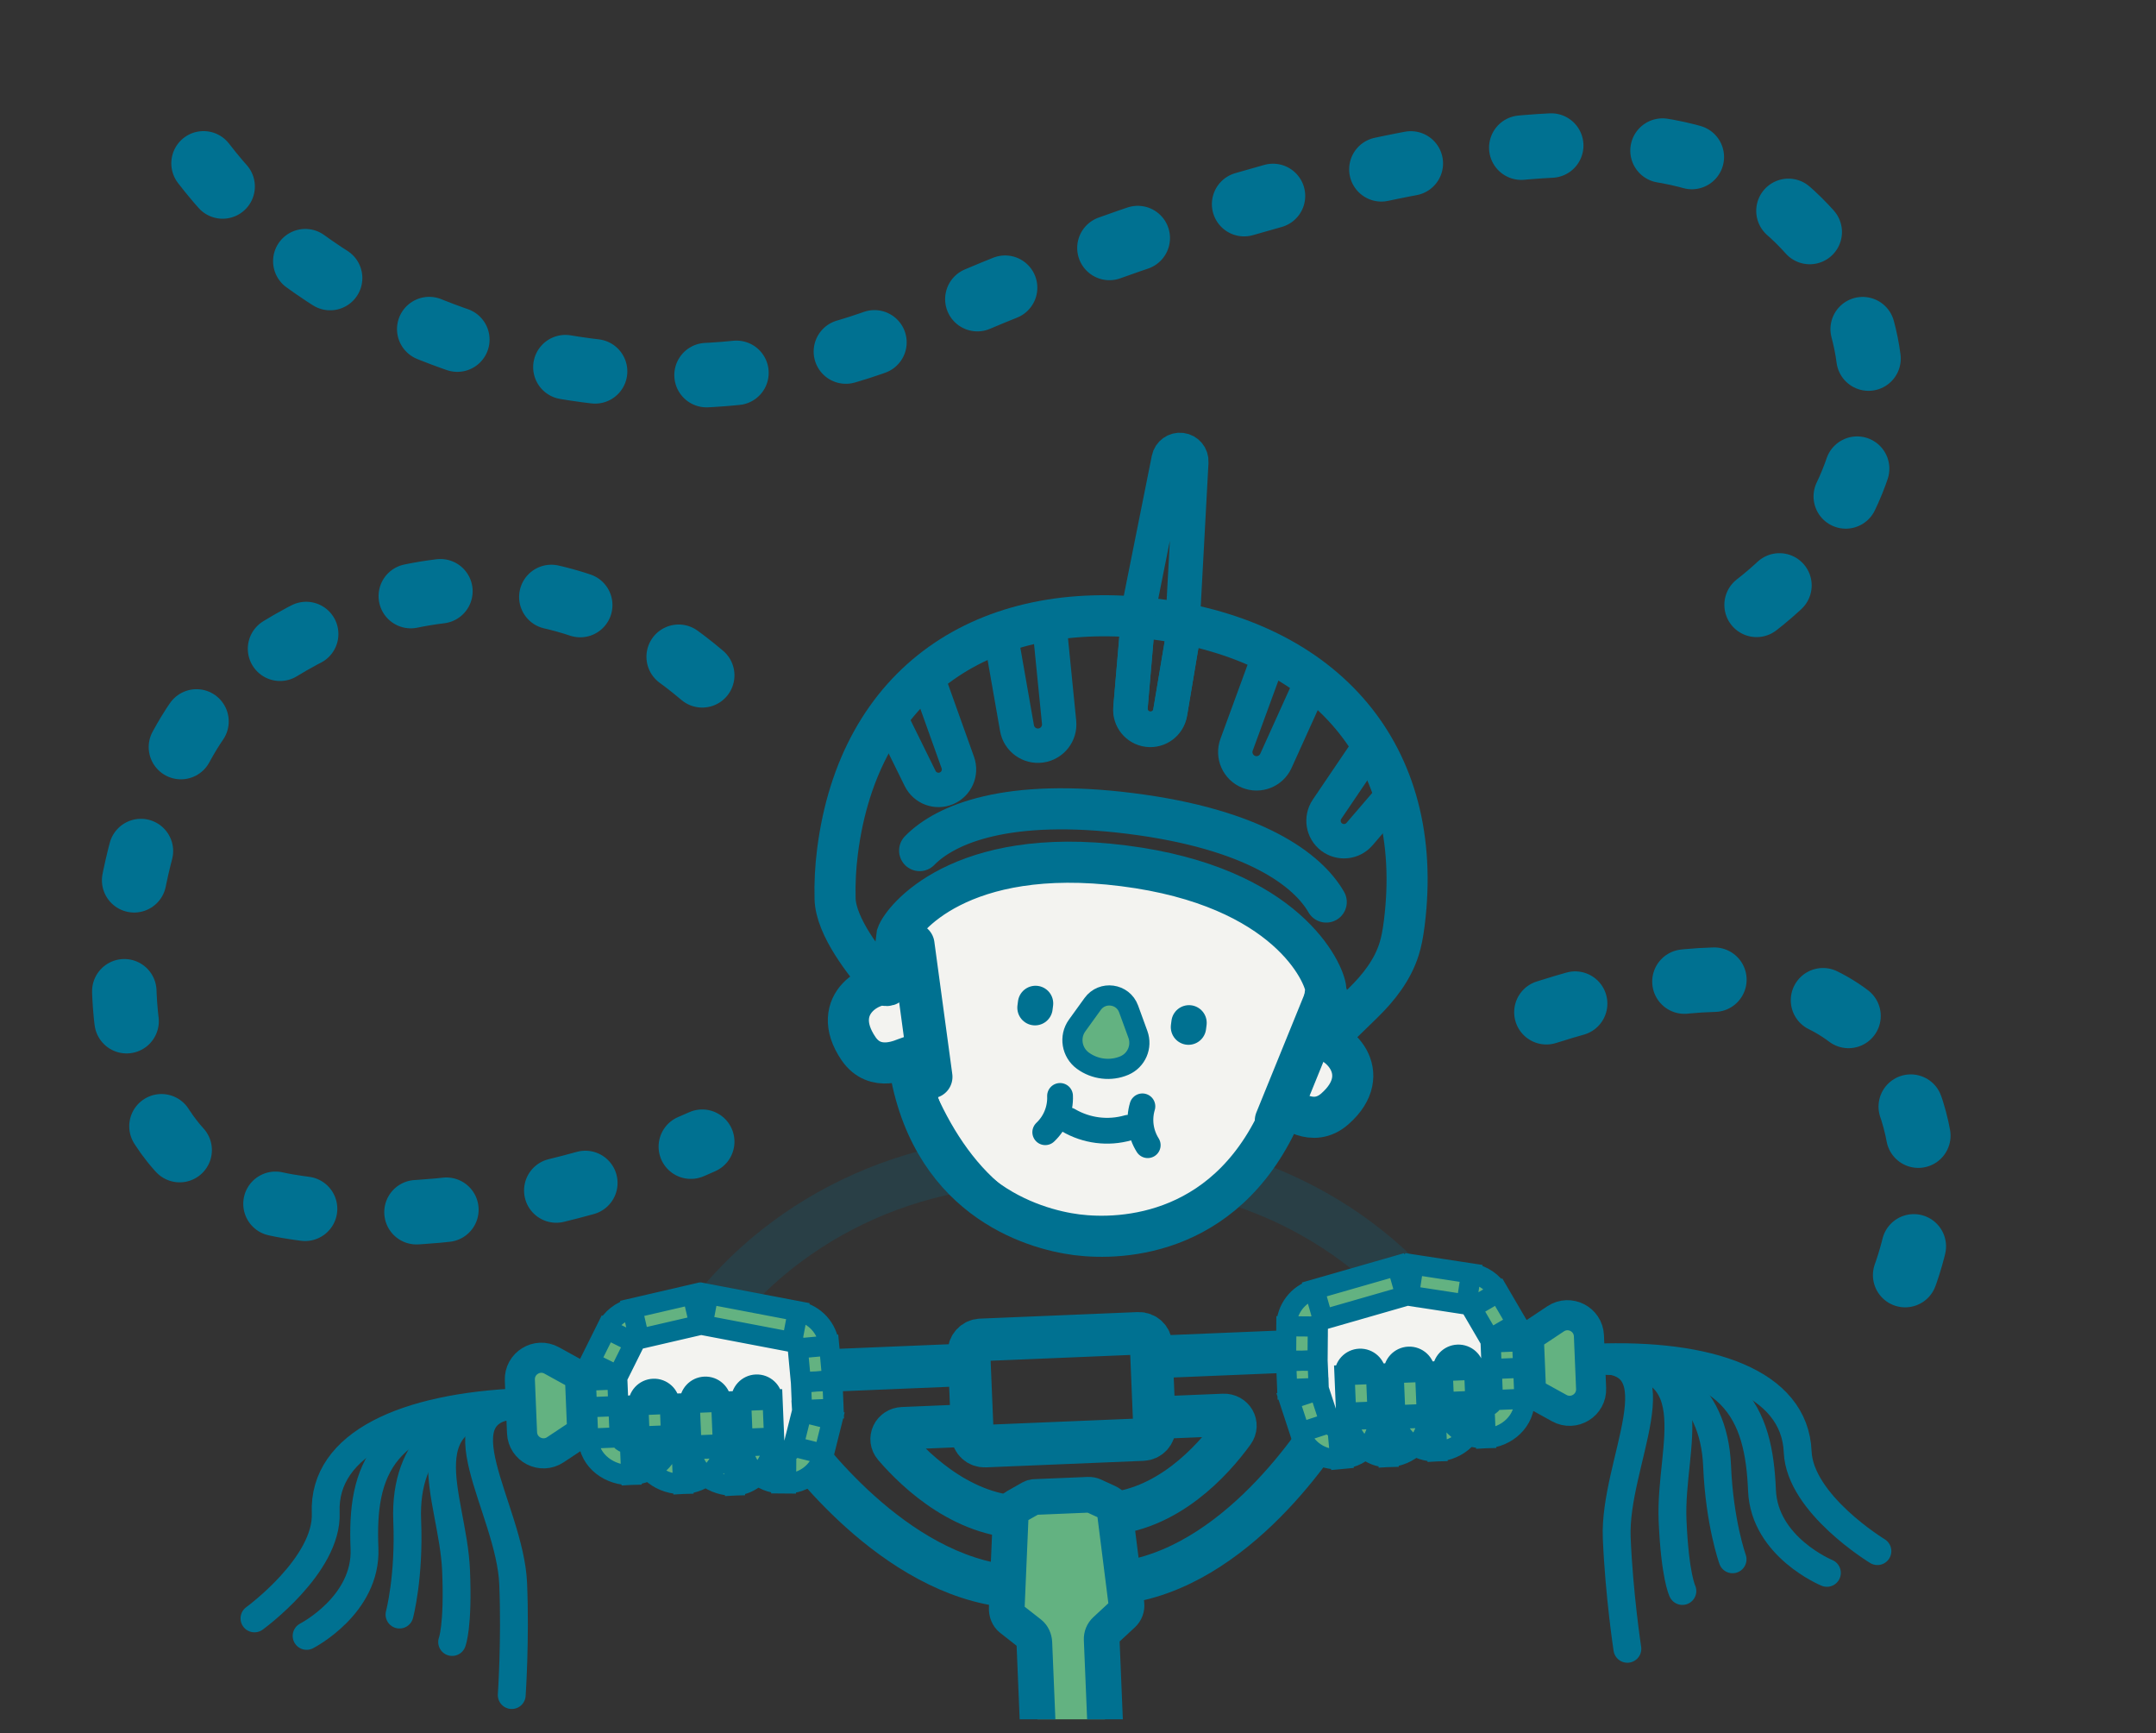 <?xml version="1.0" encoding="UTF-8" standalone="no"?>
<svg
   width="107"
   height="86"
   viewBox="0 0 107 86"
   fill="none"
   version="1.1"
   id="svg40"
   sodipodi:docname="Icon_LTS1.svg"
   inkscape:version="1.3.2 (091e20e, 2023-11-25, custom)"
   xmlns:inkscape="http://www.inkscape.org/namespaces/inkscape"
   xmlns:sodipodi="http://sodipodi.sourceforge.net/DTD/sodipodi-0.dtd"
   xmlns="http://www.w3.org/2000/svg"
   xmlns:svg="http://www.w3.org/2000/svg">
  <rect x="0" y="0" width="107" height="86" fill="#333333" stroke="none"/>
  <sodipodi:namedview
     id="namedview40"
     pagecolor="#ffffff"
     bordercolor="#000000"
     borderopacity="0.25"
     inkscape:showpageshadow="2"
     inkscape:pageopacity="0.0"
     inkscape:pagecheckerboard="0"
     inkscape:deskcolor="#d1d1d1"
     inkscape:zoom="9.5465116"
     inkscape:cx="53.527406"
     inkscape:cy="43"
     inkscape:window-width="1920"
     inkscape:window-height="1017"
     inkscape:window-x="1912"
     inkscape:window-y="-8"
     inkscape:window-maximized="1"
     inkscape:current-layer="svg40" />
  <g
     clip-path="url(#clip0_16_6435)"
     id="g40">
    <path
       d="M57.153 67.335L57.128 66.733C57.114 66.4 56.833 66.142 56.5 66.155L52.584 66.318L48.669 66.48C48.336 66.494 48.078 66.775 48.091 67.107L48.116 67.71M57.153 67.335L66.986 66.928C67.233 66.918 67.46 67.058 67.561 67.283L67.763 67.732C67.953 68.156 67.973 68.636 67.818 69.074L67.655 69.538C67.573 69.771 67.358 69.93 67.111 69.94L66.651 69.959C66.442 69.968 66.254 70.079 66.146 70.258C65.254 71.724 60.903 78.344 54.904 78.593L51.289 78.743C45.29 78.991 40.406 72.753 39.396 71.367C39.273 71.198 39.077 71.102 38.868 71.11L38.407 71.129C38.161 71.14 37.933 70.999 37.832 70.774L37.631 70.325C37.441 69.902 37.421 69.421 37.575 68.983L37.739 68.519C37.821 68.287 38.036 68.127 38.283 68.117L48.116 67.71M57.153 67.335L57.278 70.347M57.278 70.347L57.296 70.799C57.31 71.132 57.051 71.413 56.719 71.427L48.887 71.751C48.554 71.765 48.274 71.507 48.26 71.174L48.241 70.722M57.278 70.347L60.72 70.205C61.191 70.185 61.482 70.677 61.205 71.058C60.192 72.454 57.921 74.998 54.76 75.129L51.145 75.278C47.985 75.409 45.511 73.062 44.386 71.755C44.078 71.398 44.328 70.884 44.799 70.865L48.241 70.722M48.116 67.71L48.241 70.722"
       stroke="#63B281"
       stroke-width="2.11"
       stroke-linecap="round"
       id="path1"
       style="stroke:#007191;stroke-opacity:1" />
    <path
       opacity="0.2"
       d="M72.377 67.178C68.971 61.453 62.449 57.581 54.963 57.581H51.404C43.918 57.581 37.396 61.453 33.99 67.178"
       stroke="#63B281"
       stroke-width="2.448"
       id="path2"
       style="stroke:#007191;stroke-opacity:1" />
    <path
       d="M79.115 67.362C84.81 67.126 89.074 68.574 89.217 72.034C89.325 74.629 93.174 76.961 93.174 76.961"
       stroke="#63B281"
       stroke-width="1.382"
       stroke-linecap="round"
       id="path3"
       style="stroke:#007191;stroke-opacity:1" />
    <path
       d="M79.12 67.47C86.164 67.178 87.29 70.194 87.446 73.949C87.562 76.765 90.667 78.04 90.667 78.04"
       stroke="#63B281"
       stroke-width="1.382"
       stroke-linecap="round"
       id="path4"
       style="stroke:#007191;stroke-opacity:1" />
    <path
       d="M79.12 67.47C82.499 67.33 85.062 68.987 85.218 72.741C85.335 75.557 85.986 77.367 85.986 77.367"
       stroke="#63B281"
       stroke-width="1.382"
       stroke-linecap="round"
       id="path5"
       style="stroke:#007191;stroke-opacity:1" />
    <path
       d="M79.123 67.534C85.104 67.287 82.853 71.701 83.007 75.419C83.123 78.208 83.495 78.939 83.495 78.939"
       stroke="#63B281"
       stroke-width="1.382"
       stroke-linecap="round"
       id="path6"
       style="stroke:#007191;stroke-opacity:1" />
    <path
       d="M79.12 67.47C83.466 67.29 80.081 72.551 80.237 76.306C80.354 79.122 80.765 81.808 80.765 81.808"
       stroke="#63B281"
       stroke-width="1.382"
       stroke-linecap="round"
       id="path7"
       style="stroke:#007191;stroke-opacity:1" />
    <path
       d="M25.846 69.57C20.151 69.806 16.022 71.601 16.165 75.062C16.273 77.657 12.629 80.299 12.629 80.299"
       stroke="#63B281"
       stroke-width="1.382"
       stroke-linecap="round"
       id="path8"
       style="stroke:#007191;stroke-opacity:1" />
    <path
       d="M25.85 69.678C18.807 69.97 17.934 73.069 18.089 76.823C18.206 79.639 15.217 81.167 15.217 81.167"
       stroke="#63B281"
       stroke-width="1.382"
       stroke-linecap="round"
       id="path9"
       style="stroke:#007191;stroke-opacity:1" />
    <path
       d="M25.85 69.678C22.471 69.818 20.054 71.681 20.209 75.436C20.326 78.252 19.827 80.109 19.827 80.109"
       stroke="#63B281"
       stroke-width="1.382"
       stroke-linecap="round"
       id="path10"
       style="stroke:#007191;stroke-opacity:1" />
    <path
       d="M25.853 69.742C19.872 69.99 22.48 74.203 22.634 77.921C22.75 80.71 22.439 81.47 22.439 81.47"
       stroke="#63B281"
       stroke-width="1.382"
       stroke-linecap="round"
       id="path11"
       style="stroke:#007191;stroke-opacity:1" />
    <path
       d="M25.85 69.678C21.504 69.858 25.313 74.821 25.468 78.576C25.585 81.391 25.397 84.103 25.397 84.103"
       stroke="#63B281"
       stroke-width="1.382"
       stroke-linecap="round"
       id="path12"
       style="stroke:#007191;stroke-opacity:1" />
    <path
       d="M65.892 48.894L65.631 50.956C65.604 51.172 65.788 51.361 65.997 51.42C67.031 51.708 68.122 53.269 66.342 54.836C65.224 55.821 64.066 54.789 63.844 54.641C61.594 58.2 59.016 61.714 53.547 61.023C48.944 60.44 46.457 56.285 45.164 52.278C44.913 52.366 43.32 52.871 42.482 51.639C41.145 49.672 42.786 48.456 43.903 48.447C44.12 48.446 44.345 48.307 44.373 48.091L44.612 46.202C44.864 45.473 47.684 42.047 55.818 43.076C63.952 44.105 65.829 48.125 65.892 48.894Z"
       fill="#F3F3F0"
       id="path13"
       style="stroke:#007191;stroke-opacity:1" />
    <path
       d="M44.442 48.897C43.407 48.526 41.085 49.791 42.605 52.025C43.442 53.256 44.821 52.545 45.072 52.457C45.99 59.432 51.218 60.983 53.447 61.265C55.677 61.547 61.127 61.346 63.752 54.82C63.974 54.968 65.132 56 66.25 55.016C68.277 53.23 66.343 51.427 65.249 51.529M69.691 45.816C70.756 37.393 65.735 31.78 57.312 30.715C48.889 29.649 42.628 33.835 41.563 42.258C41.464 43.04 41.425 43.815 41.444 44.58C41.478 45.978 42.915 47.788 43.811 48.817C43.947 48.972 44.202 48.895 44.227 48.691L44.52 46.381C44.772 45.652 47.629 41.929 55.763 42.958C63.897 43.987 65.737 48.304 65.8 49.073L65.563 50.946C65.523 51.265 65.907 51.457 66.138 51.232L67.647 49.762C68.424 49.005 69.113 48.124 69.436 47.089C69.54 46.757 69.619 46.385 69.691 45.816Z"
       stroke="#63B281"
       stroke-width="2.039"
       id="path14"
       style="stroke:#007191;stroke-opacity:1" />
    <path
       d="M59.01 50.75L58.983 50.962"
       stroke="#63B281"
       stroke-width="1.755"
       stroke-linecap="round"
       id="path15"
       style="stroke:#007191;stroke-opacity:1" />
    <path
       d="M51.393 49.787L51.366 49.998"
       stroke="#63B281"
       stroke-width="1.755"
       stroke-linecap="round"
       id="path16"
       style="stroke:#007191;stroke-opacity:1" />
    <path
       d="M55.987 55.957V55.957C54.99 56.243 53.919 56.107 53.025 55.582V55.582"
       stroke="#63B281"
       stroke-width="1.28"
       stroke-linecap="round"
       id="path17"
       style="stroke:#007191;stroke-opacity:1" />
    <path
       d="M56.96 56.819V56.819C56.598 56.245 56.502 55.543 56.696 54.893V54.893"
       stroke="#63B281"
       stroke-width="1.28"
       stroke-linecap="round"
       id="path18"
       style="stroke:#007191;stroke-opacity:1" />
    <path
       d="M51.875 56.176V56.176C52.368 55.71 52.636 55.054 52.609 54.376V54.376"
       stroke="#63B281"
       stroke-width="1.28"
       stroke-linecap="round"
       id="path19"
       style="stroke:#007191;stroke-opacity:1" />
    <path
       d="M53.457 50.881L54.228 49.813C54.706 49.15 55.732 49.292 56.012 50.06L56.472 51.321C56.695 51.931 56.402 52.61 55.805 52.867C55.126 53.158 54.335 53.062 53.74 52.626C53.187 52.22 53.055 51.437 53.457 50.881Z"
       fill="#63B281"
       id="path20"
       style="stroke:#007191;stroke-opacity:1" />
    <path
       d="M56.48 30.72L56.101 35.139C56.055 35.67 56.437 36.142 56.966 36.209V36.209C57.495 36.276 57.982 35.913 58.07 35.388L58.803 31.014"
       stroke="#63B281"
       stroke-width="1.706"
       id="path21"
       style="stroke:#007191;stroke-opacity:1" />
    <path
       d="M56.488 30.654L56.109 35.073C56.063 35.604 56.445 36.077 56.974 36.143V36.143C57.503 36.21 57.99 35.848 58.078 35.322L58.812 30.948"
       stroke="#63B281"
       stroke-width="1.706"
       id="path22"
       style="stroke:#007191;stroke-opacity:1" />
    <path
       d="M56.341 31.066L58 22.779C58.058 22.487 58.333 22.289 58.628 22.327V22.327C58.924 22.364 59.141 22.624 59.124 22.921L58.668 31.36"
       stroke="#63B281"
       stroke-width="1.706"
       id="path23"
       style="stroke:#007191;stroke-opacity:1" />
    <path
       d="M49.678 31.593L50.472 36.125C50.569 36.684 51.092 37.066 51.654 36.989V36.989C52.217 36.912 52.618 36.404 52.562 35.838L52.065 30.856"
       stroke="#63B281"
       stroke-width="1.706"
       id="path24"
       style="stroke:#007191;stroke-opacity:1" />
    <path
       d="M63.071 32.307L61.37 36.953C61.175 37.486 61.436 38.078 61.962 38.293V38.293C62.487 38.507 63.089 38.268 63.322 37.751L65.219 33.559"
       stroke="#63B281"
       stroke-width="1.706"
       id="path25"
       style="stroke:#007191;stroke-opacity:1" />
    <path
       d="M68.275 36.584L65.859 40.152C65.557 40.599 65.656 41.205 66.086 41.531V41.531C66.515 41.856 67.122 41.792 67.472 41.384L69.459 39.07"
       stroke="#63B281"
       stroke-width="1.706"
       id="path26"
       style="stroke:#007191;stroke-opacity:1" />
    <path
       d="M46.056 33.698L47.535 37.834C47.717 38.343 47.469 38.904 46.971 39.114V39.114C46.476 39.322 45.904 39.108 45.666 38.626L44.239 35.73"
       stroke="#63B281"
       stroke-width="1.706"
       id="path27"
       style="stroke:#007191;stroke-opacity:1" />
    <path
       d="M45.64 42.203C46.918 40.894 49.977 39.586 56.124 40.364C62.272 41.141 64.909 43.17 65.82 44.756"
       stroke="#63B281"
       stroke-width="2.039"
       stroke-linecap="round"
       id="path28"
       style="stroke:#007191;stroke-opacity:1" />
    <path
       d="M66.572 71.603L66.444 71.615C65.917 71.664 65.425 71.342 65.26 70.839L64.721 69.201C64.688 69.102 64.669 68.998 64.665 68.893L64.607 67.513L64.622 65.811C64.626 65.308 64.96 64.868 65.444 64.729L69.552 63.548C69.71 63.503 69.876 63.492 70.038 63.517L72.892 63.954C73.231 64.006 73.528 64.208 73.701 64.504L74.605 66.051C74.698 66.211 74.751 66.392 74.759 66.577L74.813 67.894L74.877 69.435C74.902 70.042 74.378 70.556 73.705 70.584C73.033 70.612 72.468 70.143 72.442 69.536L72.465 70.087C72.49 70.694 71.966 71.208 71.293 71.236C70.621 71.264 70.056 70.794 70.031 70.188L70.038 70.368C70.063 70.975 69.539 71.49 68.866 71.518C68.194 71.545 67.612 70.67 67.587 70.063L67.602 70.425C67.627 71.029 67.174 71.547 66.572 71.603Z"
       fill="#F3F3F0"
       id="path29"
       style="stroke:#007191;stroke-opacity:1" />
    <path
       d="M66.444 71.615L66.516 72.394L66.516 72.394L66.444 71.615ZM66.572 71.603L66.499 70.825L66.499 70.825L66.572 71.603ZM66.728 68.229C66.71 67.798 67.046 67.434 67.477 67.416C67.908 67.398 68.272 67.733 68.29 68.165L66.728 68.229ZM64.607 67.513L63.827 67.545L63.826 67.525L63.826 67.506L64.607 67.513ZM64.622 65.811L63.84 65.805L63.84 65.805L64.622 65.811ZM73.701 64.504L73.026 64.898L73.701 64.504ZM74.605 66.051L73.93 66.445L74.605 66.051ZM69.163 68.128C69.145 67.697 69.48 67.333 69.912 67.315C70.343 67.297 70.707 67.632 70.725 68.064L69.163 68.128ZM71.598 68.027C71.58 67.596 71.915 67.232 72.346 67.214C72.778 67.196 73.142 67.531 73.16 67.963L71.598 68.027ZM74.813 67.894L74.032 67.927L74.032 67.927L74.813 67.894ZM74.759 66.577L75.54 66.545L75.54 66.545L74.759 66.577ZM65.444 64.729L65.228 63.977L65.228 63.977L65.444 64.729ZM69.552 63.548L69.768 64.299L69.768 64.299L69.552 63.548ZM70.038 63.517L70.156 62.744L70.038 63.517ZM72.892 63.954L73.01 63.181L73.01 63.181L72.892 63.954ZM64.721 69.201L65.463 68.957L65.463 68.957L64.721 69.201ZM65.26 70.839L64.517 71.084L64.517 71.084L65.26 70.839ZM66.372 70.837L66.499 70.825L66.644 72.382L66.516 72.394L66.372 70.837ZM66.821 70.458L66.806 70.096L68.368 70.031L68.383 70.393L66.821 70.458ZM66.806 70.096L66.728 68.229L68.29 68.165L68.368 70.031L66.806 70.096ZM63.826 67.506L63.84 65.805L65.403 65.818L65.389 67.519L63.826 67.506ZM74.376 64.11L75.28 65.657L73.93 66.445L73.026 64.898L74.376 64.11ZM69.257 70.401L69.25 70.22L70.812 70.155L70.819 70.336L69.257 70.401ZM69.25 70.22L69.163 68.128L70.725 68.064L70.812 70.155L69.25 70.22ZM68.834 70.737C69.152 70.723 69.261 70.503 69.257 70.401L70.819 70.336C70.865 71.448 69.925 72.256 68.899 72.299L68.834 70.737ZM68.368 70.031C68.372 70.135 68.442 70.35 68.594 70.54C68.754 70.74 68.854 70.736 68.834 70.737L68.899 72.299C68.206 72.327 67.679 71.899 67.373 71.516C67.06 71.124 66.826 70.599 66.806 70.096L68.368 70.031ZM71.684 70.119L71.662 69.569L73.224 69.504L73.246 70.055L71.684 70.119ZM71.662 69.569L71.598 68.027L73.16 67.963L73.224 69.504L71.662 69.569ZM71.261 70.455C71.579 70.442 71.689 70.221 71.684 70.119L73.246 70.055C73.292 71.166 72.352 71.974 71.326 72.017L71.261 70.455ZM70.812 70.155C70.816 70.257 70.943 70.468 71.261 70.455L71.326 72.017C70.3 72.059 69.296 71.332 69.25 70.22L70.812 70.155ZM73.673 69.803C73.991 69.79 74.1 69.57 74.096 69.468L75.658 69.403C75.704 70.514 74.764 71.323 73.738 71.365L73.673 69.803ZM73.224 69.504C73.228 69.606 73.355 69.817 73.673 69.803L73.738 71.365C72.712 71.408 71.708 70.68 71.662 69.569L73.224 69.504ZM74.096 69.468L74.032 67.927L75.594 67.862L75.658 69.403L74.096 69.468ZM75.54 66.545L75.594 67.862L74.032 67.927L73.978 66.609L75.54 66.545ZM65.228 63.977L69.337 62.797L69.768 64.299L65.66 65.48L65.228 63.977ZM70.156 62.744L73.01 63.181L72.774 64.727L69.92 64.29L70.156 62.744ZM65.388 67.48L65.446 68.861L63.884 68.925L63.827 67.545L65.388 67.48ZM65.463 68.957L66.002 70.595L64.517 71.084L63.978 69.446L65.463 68.957ZM65.446 68.861C65.447 68.893 65.453 68.926 65.463 68.957L63.978 69.446C63.923 69.277 63.891 69.102 63.884 68.925L65.446 68.861ZM69.337 62.797C69.603 62.72 69.883 62.702 70.156 62.744L69.92 64.29C69.869 64.282 69.818 64.285 69.768 64.299L69.337 62.797ZM75.28 65.657C75.437 65.927 75.527 66.232 75.54 66.545L73.978 66.609C73.975 66.552 73.959 66.495 73.93 66.445L75.28 65.657ZM73.026 64.898C72.972 64.806 72.879 64.743 72.774 64.727L73.01 63.181C73.582 63.269 74.084 63.61 74.376 64.11L73.026 64.898ZM63.84 65.805C63.847 64.956 64.412 64.212 65.228 63.977L65.66 65.48C65.509 65.523 65.404 65.661 65.403 65.818L63.84 65.805ZM66.499 70.825C66.687 70.808 66.829 70.646 66.821 70.458L68.383 70.393C68.425 71.413 67.661 72.287 66.644 72.382L66.499 70.825ZM66.516 72.394C65.626 72.476 64.797 71.933 64.517 71.084L66.002 70.595C66.054 70.752 66.207 70.852 66.372 70.837L66.516 72.394Z"
       fill="#63B281"
       id="path30"
       style="stroke:#007191;stroke-opacity:1" />
    <path
       d="M77.202 65.436L76.071 66.188C75.947 66.27 75.874 66.411 75.881 66.56L75.976 68.855C75.982 69.004 76.065 69.138 76.196 69.21L77.385 69.866C78.113 70.267 79 69.718 78.965 68.888L78.857 66.28C78.823 65.449 77.894 64.976 77.202 65.436Z"
       fill="#63B281"
       stroke="#63B281"
       stroke-width="1.493"
       stroke-linecap="round"
       id="path31"
       style="stroke:#007191;stroke-opacity:1" />
    <path
       d="M38.779 72.82L39.016 72.822C39.541 72.826 40 72.47 40.127 71.962L40.555 70.253C40.581 70.147 40.593 70.039 40.588 69.93L40.531 68.542L40.371 66.833C40.324 66.329 39.95 65.917 39.453 65.822L35.012 64.975C34.856 64.946 34.696 64.949 34.542 64.985L31.55 65.678C31.22 65.755 30.941 65.975 30.79 66.279L29.973 67.92C29.888 68.091 29.848 68.282 29.855 68.473L29.91 69.794L29.974 71.348C30 71.96 30.591 72.432 31.295 72.403C32 72.374 32.55 71.854 32.524 71.242L32.547 71.797C32.573 72.409 33.164 72.882 33.868 72.852C34.572 72.823 35.123 72.303 35.097 71.692L35.105 71.874C35.13 72.486 35.722 72.958 36.426 72.929C37.13 72.9 37.663 71.971 37.638 71.359L37.653 71.731C37.678 72.336 38.174 72.815 38.779 72.82Z"
       fill="#F3F3F0"
       id="path32"
       style="stroke:#007191;stroke-opacity:1" />
    <path
       d="M39.016 72.822L39.023 72.04L39.023 72.04L39.016 72.822ZM38.779 72.82L38.773 73.601L38.773 73.601L38.779 72.82ZM38.341 69.444C38.323 69.013 37.959 68.678 37.528 68.696C37.096 68.714 36.761 69.078 36.779 69.509L38.341 69.444ZM40.531 68.542L41.312 68.51L41.311 68.49L41.309 68.47L40.531 68.542ZM40.371 66.833L41.149 66.76L41.149 66.76L40.371 66.833ZM30.79 66.279L31.49 66.627L30.79 66.279ZM29.973 67.92L29.274 67.572L29.274 67.572L29.973 67.92ZM35.791 69.55C35.773 69.119 35.409 68.784 34.978 68.802C34.546 68.819 34.211 69.183 34.229 69.615L35.791 69.55ZM33.241 69.656C33.223 69.225 32.859 68.889 32.428 68.907C31.996 68.925 31.661 69.289 31.679 69.721L33.241 69.656ZM29.91 69.794L30.691 69.761L30.691 69.761L29.91 69.794ZM29.855 68.473L29.075 68.505L29.075 68.505L29.855 68.473ZM39.453 65.822L39.599 65.055L39.599 65.055L39.453 65.822ZM35.012 64.975L34.865 65.743L34.865 65.743L35.012 64.975ZM34.542 64.985L34.366 64.223L34.366 64.223L34.542 64.985ZM31.55 65.678L31.727 66.439L31.727 66.439L31.55 65.678ZM40.555 70.253L41.313 70.443L41.313 70.443L40.555 70.253ZM40.127 71.962L39.369 71.772L39.369 71.772L40.127 71.962ZM39.023 72.04L38.785 72.038L38.773 73.601L39.01 73.603L39.023 72.04ZM38.434 71.698L38.419 71.326L36.857 71.391L36.872 71.763L38.434 71.698ZM38.419 71.326L38.341 69.444L36.779 69.509L36.857 71.391L38.419 71.326ZM41.309 68.47L41.149 66.76L39.593 66.905L39.752 68.615L41.309 68.47ZM30.09 65.931L29.274 67.572L30.673 68.268L31.49 66.627L30.09 65.931ZM35.886 71.842L35.878 71.659L34.316 71.724L34.324 71.906L35.886 71.842ZM35.878 71.659L35.791 69.55L34.229 69.615L34.316 71.724L35.878 71.659ZM36.393 72.148C36.223 72.155 36.086 72.101 35.999 72.031C35.913 71.963 35.888 71.893 35.886 71.842L34.324 71.906C34.371 73.049 35.429 73.752 36.458 73.71L36.393 72.148ZM36.857 71.391C36.861 71.489 36.808 71.709 36.665 71.915C36.517 72.126 36.403 72.148 36.393 72.148L36.458 73.71C37.153 73.681 37.657 73.224 37.946 72.81C38.239 72.391 38.44 71.84 38.419 71.326L36.857 71.391ZM33.328 71.765L33.305 71.21L31.744 71.274L31.767 71.83L33.328 71.765ZM33.305 71.21L33.241 69.656L31.679 69.721L31.744 71.274L33.305 71.21ZM33.836 72.071C33.666 72.078 33.528 72.024 33.441 71.954C33.356 71.886 33.331 71.817 33.328 71.765L31.767 71.83C31.814 72.972 32.872 73.676 33.901 73.633L33.836 72.071ZM34.316 71.724C34.319 71.776 34.299 71.847 34.22 71.922C34.139 71.999 34.006 72.064 33.836 72.071L33.901 73.633C34.929 73.591 35.926 72.802 35.878 71.659L34.316 71.724ZM31.263 71.622C31.093 71.629 30.955 71.574 30.868 71.505C30.783 71.437 30.758 71.367 30.756 71.315L29.194 71.38C29.241 72.523 30.299 73.226 31.328 73.184L31.263 71.622ZM31.744 71.274C31.746 71.326 31.726 71.397 31.647 71.472C31.566 71.549 31.433 71.615 31.263 71.622L31.328 73.184C32.356 73.141 33.353 72.352 33.305 71.21L31.744 71.274ZM30.756 71.315L30.691 69.761L29.129 69.826L29.194 71.38L30.756 71.315ZM29.075 68.505L29.129 69.826L30.691 69.761L30.636 68.441L29.075 68.505ZM39.599 65.055L35.158 64.208L34.865 65.743L39.306 66.59L39.599 65.055ZM34.366 64.223L31.374 64.917L31.727 66.439L34.719 65.746L34.366 64.223ZM39.75 68.575L39.807 69.962L41.369 69.898L41.312 68.51L39.75 68.575ZM39.797 70.063L39.369 71.772L40.886 72.151L41.313 70.443L39.797 70.063ZM39.807 69.962C39.809 69.996 39.805 70.03 39.797 70.063L41.313 70.443C41.358 70.264 41.377 70.081 41.369 69.898L39.807 69.962ZM35.158 64.208C34.896 64.158 34.626 64.163 34.366 64.223L34.719 65.746C34.767 65.735 34.817 65.734 34.865 65.743L35.158 64.208ZM29.274 67.572C29.13 67.861 29.061 68.182 29.075 68.505L30.636 68.441C30.634 68.381 30.646 68.322 30.673 68.268L29.274 67.572ZM31.49 66.627C31.537 66.532 31.624 66.463 31.727 66.439L31.374 64.917C30.816 65.046 30.345 65.418 30.09 65.931L31.49 66.627ZM41.149 66.76C41.07 65.91 40.438 65.215 39.599 65.055L39.306 66.59C39.461 66.62 39.578 66.748 39.593 66.905L41.149 66.76ZM38.785 72.038C38.596 72.037 38.442 71.887 38.434 71.698L36.872 71.763C36.915 72.784 37.751 73.593 38.773 73.601L38.785 72.038ZM39.01 73.603C39.895 73.61 40.671 73.01 40.886 72.151L39.369 71.772C39.33 71.93 39.186 72.041 39.023 72.04L39.01 73.603Z"
       fill="#63B281"
       id="path33"
       style="stroke:#007191;stroke-opacity:1" />
    <path
       d="M27.38 67.5L28.57 68.156C28.7 68.228 28.784 68.363 28.79 68.512L28.885 70.806C28.891 70.955 28.819 71.096 28.695 71.179L27.564 71.93C26.872 72.391 25.943 71.917 25.908 71.087L25.8 68.478C25.766 67.648 26.652 67.099 27.38 67.5Z"
       fill="#63B281"
       stroke="#63B281"
       stroke-width="1.493"
       stroke-linecap="round"
       id="path34"
       style="stroke:#007191;stroke-opacity:1" />
    <path
       d="M54.014 74.165L52.691 74.22L51.341 74.276C51.285 74.278 51.229 74.294 51.178 74.323L50.416 74.754C50.267 74.838 50.169 75.021 50.16 75.229L49.964 79.794C49.955 80.004 50.038 80.206 50.18 80.317L51.118 81.052C51.245 81.151 51.326 81.325 51.334 81.514L51.708 90.532C51.721 90.858 51.996 91.111 52.322 91.098L54.484 91.008C54.81 90.995 55.063 90.72 55.05 90.394L54.675 81.345C54.668 81.172 54.736 81.005 54.863 80.888L55.72 80.094C55.859 79.965 55.928 79.776 55.904 79.587L55.325 75.004C55.299 74.802 55.171 74.627 54.986 74.542L54.285 74.219C54.2 74.18 54.107 74.161 54.014 74.165Z"
       fill="#63B281"
       stroke="#63B281"
       stroke-width="1.771"
       id="path35"
       style="stroke:#007191;stroke-opacity:1" />
    <path
       d="M45.313 46.868L46.203 53.43"
       stroke="#63B281"
       stroke-width="2.134"
       stroke-linecap="round"
       id="path36"
       style="stroke:#007191;stroke-opacity:1" />
    <path
       d="M65.836 49.464L63.341 55.598"
       stroke="#63B281"
       stroke-width="2.134"
       stroke-linecap="round"
       id="path37"
       style="stroke:#007191;stroke-opacity:1" />
    <path
       d="M10.101 8.104C17.565 17.808 33.346 21.646 45.609 16.101C57.872 10.557 78.239 4.159 86.343 8.744C95.271 13.795 95.193 25.698 84.85 31.563"
       stroke="#63B281"
       stroke-width="3.199"
       stroke-linecap="round"
       stroke-dasharray="1.49 5.54"
       id="path38"
       style="stroke:#007191;stroke-opacity:1" />
    <path
       d="M34.851 33.508C25.787 25.83 16.084 29.989 11.179 34.147C6.274 38.306 1.689 57.713 14.271 59.846C24.337 61.552 34.851 56.647 34.851 56.647"
       stroke="#63B281"
       stroke-width="3.199"
       stroke-linecap="round"
       stroke-dasharray="1.49 5.54"
       id="path39"
       style="stroke:#007191;stroke-opacity:1" />
    <path
       d="M76.746 50.224C85.809 47.345 91.994 48.091 94.553 54.169C96.6 59.032 94.482 64.157 93.167 66.112"
       stroke="#63B281"
       stroke-width="3.199"
       stroke-linecap="round"
       stroke-dasharray="1.49 5.54"
       id="path40"
       style="stroke:#007191;stroke-opacity:1" />
  </g>
  <defs
     id="defs40">
    <clipPath
       id="clip0_16_6435">
      <rect
         width="106.632"
         height="85.306"
         fill="white"
         transform="translate(0.184)"
         id="rect40" />
    </clipPath>
  </defs>
</svg>
